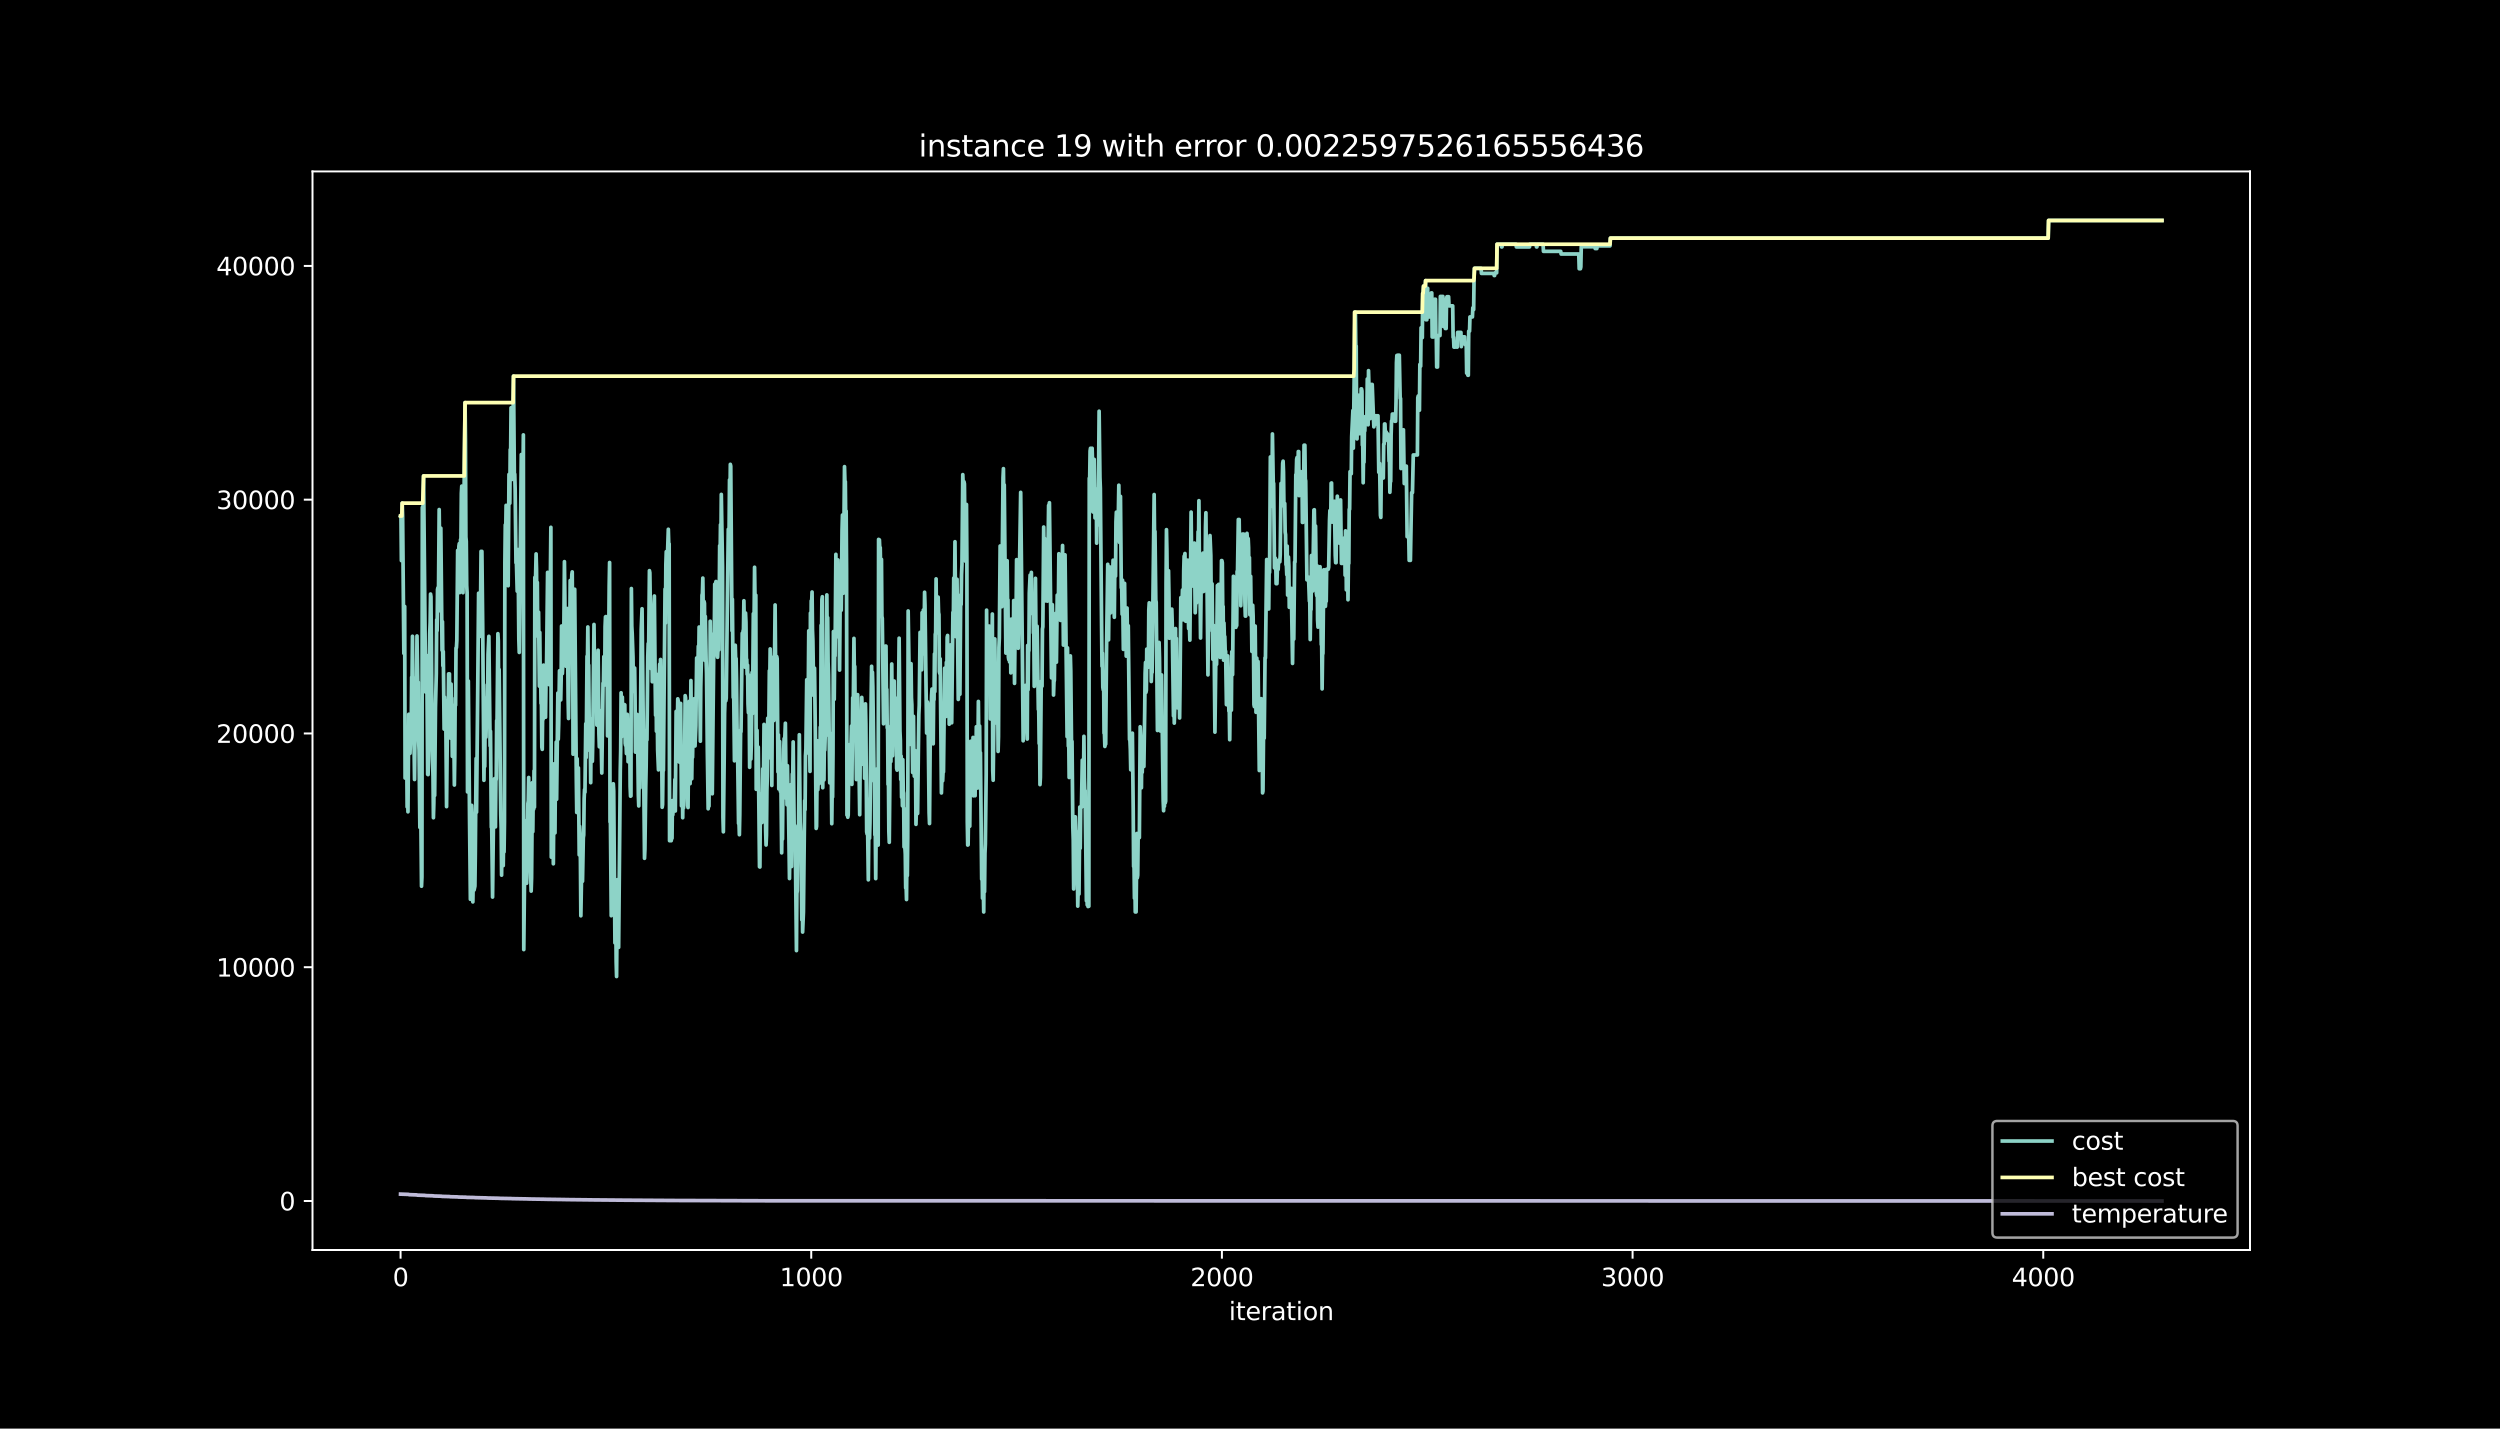 <?xml version="1.0" encoding="utf-8" standalone="no"?>
<!DOCTYPE svg PUBLIC "-//W3C//DTD SVG 1.1//EN"
  "http://www.w3.org/Graphics/SVG/1.1/DTD/svg11.dtd">
<svg height="576pt" version="1.1" viewBox="0 0 1008 576" width="1008pt" xmlns="http://www.w3.org/2000/svg" xmlns:xlink="http://www.w3.org/1999/xlink">
 <defs>
  <style type="text/css">*{stroke-linecap:butt;stroke-linejoin:round;}</style>
 </defs>
 <g id="figure_1">
  <g id="patch_1">
   <path d="M 0 576 
L 1008 576 
L 1008 0 
L 0 0 
z
"/>
  </g>
  <g id="axes_1">
   <g id="patch_2">
    <path d="M 126 504 
L 907.2 504 
L 907.2 69.12 
L 126 69.12 
z
"/>
   </g>
   <g id="matplotlib.axis_1">
    <g id="xtick_1">
     <g id="line2d_1">
      <defs>
       <path d="M 0 0 
L 0 3.5 
" id="md73489e9ad" style="stroke:#ffffff;stroke-width:0.8;"/>
      </defs>
      <g>
       <use style="fill:#ffffff;stroke:#ffffff;stroke-width:0.8;" x="161.509" xlink:href="#md73489e9ad" y="504"/>
      </g>
     </g>
     <g id="text_1">
      <!-- 0 -->
      <g style="fill:#ffffff;" transform="translate(158.328 518.598)scale(0.1 -0.1)">
       <defs>
        <path d="M 2034 4250 
Q 1547 4250 1301 3770 
Q 1056 3291 1056 2328 
Q 1056 1369 1301 889 
Q 1547 409 2034 409 
Q 2525 409 2770 889 
Q 3016 1369 3016 2328 
Q 3016 3291 2770 3770 
Q 2525 4250 2034 4250 
z
M 2034 4750 
Q 2819 4750 3233 4129 
Q 3647 3509 3647 2328 
Q 3647 1150 3233 529 
Q 2819 -91 2034 -91 
Q 1250 -91 836 529 
Q 422 1150 422 2328 
Q 422 3509 836 4129 
Q 1250 4750 2034 4750 
z
" id="DejaVuSans-30" transform="scale(0.016)"/>
       </defs>
       <use xlink:href="#DejaVuSans-30"/>
      </g>
     </g>
    </g>
    <g id="xtick_2">
     <g id="line2d_2">
      <g>
       <use style="fill:#ffffff;stroke:#ffffff;stroke-width:0.8;" x="327.091" xlink:href="#md73489e9ad" y="504"/>
      </g>
     </g>
     <g id="text_2">
      <!-- 1000 -->
      <g style="fill:#ffffff;" transform="translate(314.366 518.598)scale(0.1 -0.1)">
       <defs>
        <path d="M 794 531 
L 1825 531 
L 1825 4091 
L 703 3866 
L 703 4441 
L 1819 4666 
L 2450 4666 
L 2450 531 
L 3481 531 
L 3481 0 
L 794 0 
L 794 531 
z
" id="DejaVuSans-31" transform="scale(0.016)"/>
       </defs>
       <use xlink:href="#DejaVuSans-31"/>
       <use x="63.623" xlink:href="#DejaVuSans-30"/>
       <use x="127.246" xlink:href="#DejaVuSans-30"/>
       <use x="190.869" xlink:href="#DejaVuSans-30"/>
      </g>
     </g>
    </g>
    <g id="xtick_3">
     <g id="line2d_3">
      <g>
       <use style="fill:#ffffff;stroke:#ffffff;stroke-width:0.8;" x="492.673" xlink:href="#md73489e9ad" y="504"/>
      </g>
     </g>
     <g id="text_3">
      <!-- 2000 -->
      <g style="fill:#ffffff;" transform="translate(479.948 518.598)scale(0.1 -0.1)">
       <defs>
        <path d="M 1228 531 
L 3431 531 
L 3431 0 
L 469 0 
L 469 531 
Q 828 903 1448 1529 
Q 2069 2156 2228 2338 
Q 2531 2678 2651 2914 
Q 2772 3150 2772 3378 
Q 2772 3750 2511 3984 
Q 2250 4219 1831 4219 
Q 1534 4219 1204 4116 
Q 875 4013 500 3803 
L 500 4441 
Q 881 4594 1212 4672 
Q 1544 4750 1819 4750 
Q 2544 4750 2975 4387 
Q 3406 4025 3406 3419 
Q 3406 3131 3298 2873 
Q 3191 2616 2906 2266 
Q 2828 2175 2409 1742 
Q 1991 1309 1228 531 
z
" id="DejaVuSans-32" transform="scale(0.016)"/>
       </defs>
       <use xlink:href="#DejaVuSans-32"/>
       <use x="63.623" xlink:href="#DejaVuSans-30"/>
       <use x="127.246" xlink:href="#DejaVuSans-30"/>
       <use x="190.869" xlink:href="#DejaVuSans-30"/>
      </g>
     </g>
    </g>
    <g id="xtick_4">
     <g id="line2d_4">
      <g>
       <use style="fill:#ffffff;stroke:#ffffff;stroke-width:0.8;" x="658.256" xlink:href="#md73489e9ad" y="504"/>
      </g>
     </g>
     <g id="text_4">
      <!-- 3000 -->
      <g style="fill:#ffffff;" transform="translate(645.531 518.598)scale(0.1 -0.1)">
       <defs>
        <path d="M 2597 2516 
Q 3050 2419 3304 2112 
Q 3559 1806 3559 1356 
Q 3559 666 3084 287 
Q 2609 -91 1734 -91 
Q 1441 -91 1130 -33 
Q 819 25 488 141 
L 488 750 
Q 750 597 1062 519 
Q 1375 441 1716 441 
Q 2309 441 2620 675 
Q 2931 909 2931 1356 
Q 2931 1769 2642 2001 
Q 2353 2234 1838 2234 
L 1294 2234 
L 1294 2753 
L 1863 2753 
Q 2328 2753 2575 2939 
Q 2822 3125 2822 3475 
Q 2822 3834 2567 4026 
Q 2313 4219 1838 4219 
Q 1578 4219 1281 4162 
Q 984 4106 628 3988 
L 628 4550 
Q 988 4650 1302 4700 
Q 1616 4750 1894 4750 
Q 2613 4750 3031 4423 
Q 3450 4097 3450 3541 
Q 3450 3153 3228 2886 
Q 3006 2619 2597 2516 
z
" id="DejaVuSans-33" transform="scale(0.016)"/>
       </defs>
       <use xlink:href="#DejaVuSans-33"/>
       <use x="63.623" xlink:href="#DejaVuSans-30"/>
       <use x="127.246" xlink:href="#DejaVuSans-30"/>
       <use x="190.869" xlink:href="#DejaVuSans-30"/>
      </g>
     </g>
    </g>
    <g id="xtick_5">
     <g id="line2d_5">
      <g>
       <use style="fill:#ffffff;stroke:#ffffff;stroke-width:0.8;" x="823.838" xlink:href="#md73489e9ad" y="504"/>
      </g>
     </g>
     <g id="text_5">
      <!-- 4000 -->
      <g style="fill:#ffffff;" transform="translate(811.113 518.598)scale(0.1 -0.1)">
       <defs>
        <path d="M 2419 4116 
L 825 1625 
L 2419 1625 
L 2419 4116 
z
M 2253 4666 
L 3047 4666 
L 3047 1625 
L 3713 1625 
L 3713 1100 
L 3047 1100 
L 3047 0 
L 2419 0 
L 2419 1100 
L 313 1100 
L 313 1709 
L 2253 4666 
z
" id="DejaVuSans-34" transform="scale(0.016)"/>
       </defs>
       <use xlink:href="#DejaVuSans-34"/>
       <use x="63.623" xlink:href="#DejaVuSans-30"/>
       <use x="127.246" xlink:href="#DejaVuSans-30"/>
       <use x="190.869" xlink:href="#DejaVuSans-30"/>
      </g>
     </g>
    </g>
    <g id="text_6">
     <!-- iteration -->
     <g style="fill:#ffffff;" transform="translate(495.477 532.277)scale(0.1 -0.1)">
      <defs>
       <path d="M 603 3500 
L 1178 3500 
L 1178 0 
L 603 0 
L 603 3500 
z
M 603 4863 
L 1178 4863 
L 1178 4134 
L 603 4134 
L 603 4863 
z
" id="DejaVuSans-69" transform="scale(0.016)"/>
       <path d="M 1172 4494 
L 1172 3500 
L 2356 3500 
L 2356 3053 
L 1172 3053 
L 1172 1153 
Q 1172 725 1289 603 
Q 1406 481 1766 481 
L 2356 481 
L 2356 0 
L 1766 0 
Q 1100 0 847 248 
Q 594 497 594 1153 
L 594 3053 
L 172 3053 
L 172 3500 
L 594 3500 
L 594 4494 
L 1172 4494 
z
" id="DejaVuSans-74" transform="scale(0.016)"/>
       <path d="M 3597 1894 
L 3597 1613 
L 953 1613 
Q 991 1019 1311 708 
Q 1631 397 2203 397 
Q 2534 397 2845 478 
Q 3156 559 3463 722 
L 3463 178 
Q 3153 47 2828 -22 
Q 2503 -91 2169 -91 
Q 1331 -91 842 396 
Q 353 884 353 1716 
Q 353 2575 817 3079 
Q 1281 3584 2069 3584 
Q 2775 3584 3186 3129 
Q 3597 2675 3597 1894 
z
M 3022 2063 
Q 3016 2534 2758 2815 
Q 2500 3097 2075 3097 
Q 1594 3097 1305 2825 
Q 1016 2553 972 2059 
L 3022 2063 
z
" id="DejaVuSans-65" transform="scale(0.016)"/>
       <path d="M 2631 2963 
Q 2534 3019 2420 3045 
Q 2306 3072 2169 3072 
Q 1681 3072 1420 2755 
Q 1159 2438 1159 1844 
L 1159 0 
L 581 0 
L 581 3500 
L 1159 3500 
L 1159 2956 
Q 1341 3275 1631 3429 
Q 1922 3584 2338 3584 
Q 2397 3584 2469 3576 
Q 2541 3569 2628 3553 
L 2631 2963 
z
" id="DejaVuSans-72" transform="scale(0.016)"/>
       <path d="M 2194 1759 
Q 1497 1759 1228 1600 
Q 959 1441 959 1056 
Q 959 750 1161 570 
Q 1363 391 1709 391 
Q 2188 391 2477 730 
Q 2766 1069 2766 1631 
L 2766 1759 
L 2194 1759 
z
M 3341 1997 
L 3341 0 
L 2766 0 
L 2766 531 
Q 2569 213 2275 61 
Q 1981 -91 1556 -91 
Q 1019 -91 701 211 
Q 384 513 384 1019 
Q 384 1609 779 1909 
Q 1175 2209 1959 2209 
L 2766 2209 
L 2766 2266 
Q 2766 2663 2505 2880 
Q 2244 3097 1772 3097 
Q 1472 3097 1187 3025 
Q 903 2953 641 2809 
L 641 3341 
Q 956 3463 1253 3523 
Q 1550 3584 1831 3584 
Q 2591 3584 2966 3190 
Q 3341 2797 3341 1997 
z
" id="DejaVuSans-61" transform="scale(0.016)"/>
       <path d="M 1959 3097 
Q 1497 3097 1228 2736 
Q 959 2375 959 1747 
Q 959 1119 1226 758 
Q 1494 397 1959 397 
Q 2419 397 2687 759 
Q 2956 1122 2956 1747 
Q 2956 2369 2687 2733 
Q 2419 3097 1959 3097 
z
M 1959 3584 
Q 2709 3584 3137 3096 
Q 3566 2609 3566 1747 
Q 3566 888 3137 398 
Q 2709 -91 1959 -91 
Q 1206 -91 779 398 
Q 353 888 353 1747 
Q 353 2609 779 3096 
Q 1206 3584 1959 3584 
z
" id="DejaVuSans-6f" transform="scale(0.016)"/>
       <path d="M 3513 2113 
L 3513 0 
L 2938 0 
L 2938 2094 
Q 2938 2591 2744 2837 
Q 2550 3084 2163 3084 
Q 1697 3084 1428 2787 
Q 1159 2491 1159 1978 
L 1159 0 
L 581 0 
L 581 3500 
L 1159 3500 
L 1159 2956 
Q 1366 3272 1645 3428 
Q 1925 3584 2291 3584 
Q 2894 3584 3203 3211 
Q 3513 2838 3513 2113 
z
" id="DejaVuSans-6e" transform="scale(0.016)"/>
      </defs>
      <use xlink:href="#DejaVuSans-69"/>
      <use x="27.783" xlink:href="#DejaVuSans-74"/>
      <use x="66.992" xlink:href="#DejaVuSans-65"/>
      <use x="128.516" xlink:href="#DejaVuSans-72"/>
      <use x="169.629" xlink:href="#DejaVuSans-61"/>
      <use x="230.908" xlink:href="#DejaVuSans-74"/>
      <use x="270.117" xlink:href="#DejaVuSans-69"/>
      <use x="297.9" xlink:href="#DejaVuSans-6f"/>
      <use x="359.082" xlink:href="#DejaVuSans-6e"/>
     </g>
    </g>
   </g>
   <g id="matplotlib.axis_2">
    <g id="ytick_1">
     <g id="line2d_6">
      <defs>
       <path d="M 0 0 
L -3.5 0 
" id="m4dcc420284" style="stroke:#ffffff;stroke-width:0.8;"/>
      </defs>
      <g>
       <use style="fill:#ffffff;stroke:#ffffff;stroke-width:0.8;" x="126" xlink:href="#m4dcc420284" y="484.233"/>
      </g>
     </g>
     <g id="text_7">
      <!-- 0 -->
      <g style="fill:#ffffff;" transform="translate(112.638 488.032)scale(0.1 -0.1)">
       <use xlink:href="#DejaVuSans-30"/>
      </g>
     </g>
    </g>
    <g id="ytick_2">
     <g id="line2d_7">
      <g>
       <use style="fill:#ffffff;stroke:#ffffff;stroke-width:0.8;" x="126" xlink:href="#m4dcc420284" y="389.979"/>
      </g>
     </g>
     <g id="text_8">
      <!-- 10000 -->
      <g style="fill:#ffffff;" transform="translate(87.188 393.779)scale(0.1 -0.1)">
       <use xlink:href="#DejaVuSans-31"/>
       <use x="63.623" xlink:href="#DejaVuSans-30"/>
       <use x="127.246" xlink:href="#DejaVuSans-30"/>
       <use x="190.869" xlink:href="#DejaVuSans-30"/>
       <use x="254.492" xlink:href="#DejaVuSans-30"/>
      </g>
     </g>
    </g>
    <g id="ytick_3">
     <g id="line2d_8">
      <g>
       <use style="fill:#ffffff;stroke:#ffffff;stroke-width:0.8;" x="126" xlink:href="#m4dcc420284" y="295.726"/>
      </g>
     </g>
     <g id="text_9">
      <!-- 20000 -->
      <g style="fill:#ffffff;" transform="translate(87.188 299.525)scale(0.1 -0.1)">
       <use xlink:href="#DejaVuSans-32"/>
       <use x="63.623" xlink:href="#DejaVuSans-30"/>
       <use x="127.246" xlink:href="#DejaVuSans-30"/>
       <use x="190.869" xlink:href="#DejaVuSans-30"/>
       <use x="254.492" xlink:href="#DejaVuSans-30"/>
      </g>
     </g>
    </g>
    <g id="ytick_4">
     <g id="line2d_9">
      <g>
       <use style="fill:#ffffff;stroke:#ffffff;stroke-width:0.8;" x="126" xlink:href="#m4dcc420284" y="201.473"/>
      </g>
     </g>
     <g id="text_10">
      <!-- 30000 -->
      <g style="fill:#ffffff;" transform="translate(87.188 205.272)scale(0.1 -0.1)">
       <use xlink:href="#DejaVuSans-33"/>
       <use x="63.623" xlink:href="#DejaVuSans-30"/>
       <use x="127.246" xlink:href="#DejaVuSans-30"/>
       <use x="190.869" xlink:href="#DejaVuSans-30"/>
       <use x="254.492" xlink:href="#DejaVuSans-30"/>
      </g>
     </g>
    </g>
    <g id="ytick_5">
     <g id="line2d_10">
      <g>
       <use style="fill:#ffffff;stroke:#ffffff;stroke-width:0.8;" x="126" xlink:href="#m4dcc420284" y="107.22"/>
      </g>
     </g>
     <g id="text_11">
      <!-- 40000 -->
      <g style="fill:#ffffff;" transform="translate(87.188 111.019)scale(0.1 -0.1)">
       <use xlink:href="#DejaVuSans-34"/>
       <use x="63.623" xlink:href="#DejaVuSans-30"/>
       <use x="127.246" xlink:href="#DejaVuSans-30"/>
       <use x="190.869" xlink:href="#DejaVuSans-30"/>
       <use x="254.492" xlink:href="#DejaVuSans-30"/>
      </g>
     </g>
    </g>
   </g>
   <g id="line2d_11">
    <path clip-path="url(#p9ad953de74)" d="M 161.509 208.042 
L 161.675 208.146 
L 161.84 226.035 
L 162.171 202.858 
L 162.337 208.127 
L 162.834 263.444 
L 162.999 258.176 
L 163.165 244.518 
L 163.33 313.7 
L 163.496 308.431 
L 163.662 311.325 
L 163.993 303.691 
L 164.158 325.35 
L 164.324 307.574 
L 164.49 327.32 
L 164.821 287.997 
L 164.986 300.91 
L 165.152 300.062 
L 165.317 303.747 
L 165.649 293.879 
L 165.814 292.795 
L 165.98 273.049 
L 166.145 273.152 
L 166.311 256.545 
L 166.477 280.09 
L 166.642 278.129 
L 167.139 314.294 
L 167.47 282.474 
L 167.636 282.578 
L 167.801 273.134 
L 167.967 273.03 
L 168.132 256.423 
L 168.464 278.958 
L 168.629 275.009 
L 168.795 298.554 
L 168.96 302.503 
L 169.291 333.607 
L 169.623 322.598 
L 169.954 357.321 
L 170.119 353.635 
L 170.285 204.583 
L 170.451 210.766 
L 170.782 191.906 
L 171.444 261.135 
L 171.61 279.024 
L 171.775 278.921 
L 171.941 264.274 
L 172.106 270.202 
L 172.438 312.22 
L 172.603 312.324 
L 172.769 306.396 
L 173.1 269.118 
L 173.265 255.461 
L 173.431 251.059 
L 173.597 239.523 
L 173.762 240.607 
L 174.259 300.995 
L 174.59 313.106 
L 174.756 329.714 
L 174.921 323.785 
L 175.087 302.126 
L 175.252 320.732 
L 175.584 285.113 
L 175.915 271.71 
L 176.08 249.881 
L 176.246 254.283 
L 176.411 237.676 
L 176.577 236.95 
L 176.743 246.394 
L 177.074 205.45 
L 177.405 233.623 
L 177.571 230.729 
L 177.736 212.953 
L 178.233 262.191 
L 178.398 250.654 
L 178.564 268.43 
L 178.73 262.69 
L 179.061 293.973 
L 179.226 281.06 
L 179.392 286.8 
L 179.558 282.399 
L 179.723 286.8 
L 180.054 325.237 
L 180.385 292.484 
L 180.551 297.753 
L 180.717 288.308 
L 180.882 271.701 
L 181.048 274.595 
L 181.213 271.701 
L 181.379 295.245 
L 181.545 279.75 
L 181.71 297.639 
L 181.876 275.81 
L 182.041 291.588 
L 182.207 287.187 
L 182.372 304.963 
L 182.538 285.217 
L 182.704 300.194 
L 182.869 284.416 
L 183.2 316.518 
L 183.366 304.982 
L 183.532 281.437 
L 183.697 284.331 
L 183.863 261.277 
L 184.028 261.173 
L 184.194 258.279 
L 184.525 221.916 
L 184.691 224.81 
L 184.856 232.944 
L 185.022 220.267 
L 185.187 219.183 
L 185.353 238.929 
L 185.519 232.746 
L 185.684 217.562 
L 185.85 218.646 
L 186.015 198.9 
L 186.181 196.006 
L 186.678 238.976 
L 187.505 162.339 
L 187.671 177.316 
L 187.837 216.535 
L 188.002 218.25 
L 188.168 236.026 
L 188.333 238.92 
L 188.499 319.299 
L 188.83 274.585 
L 189.327 331.09 
L 189.658 362.599 
L 190.155 324.718 
L 190.32 328.404 
L 190.652 363.645 
L 190.817 354.201 
L 190.983 353.117 
L 191.148 358.857 
L 191.479 357.283 
L 191.645 344.37 
L 191.976 305.821 
L 192.142 327.48 
L 192.639 275.989 
L 192.97 239.184 
L 193.135 240.032 
L 193.301 242.925 
L 193.466 243.651 
L 193.632 256.564 
L 193.963 222.312 
L 194.129 230.446 
L 194.294 222.312 
L 194.626 252.652 
L 195.122 314.614 
L 195.288 300.882 
L 195.453 309.016 
L 195.619 287.187 
L 195.785 281.447 
L 195.95 297.225 
L 196.116 289.091 
L 196.281 288.987 
L 196.447 276.074 
L 196.613 280.476 
L 196.778 263.869 
L 197.109 256.573 
L 197.606 300.74 
L 197.772 294.812 
L 198.103 333.541 
L 198.268 333.644 
L 198.599 361.694 
L 199.096 319.497 
L 199.262 332.41 
L 199.427 313.936 
L 199.759 333.409 
L 199.924 314.803 
L 200.09 314.077 
L 200.255 290.533 
L 200.421 290.429 
L 200.752 255.499 
L 200.918 258.392 
L 201.083 281.447 
L 201.249 269.91 
L 201.911 328.328 
L 202.077 334.257 
L 202.242 352.862 
L 202.408 337.084 
L 202.573 333.135 
L 202.739 348.913 
L 202.905 349.017 
L 203.07 335.36 
L 203.236 343.494 
L 203.401 331.42 
L 203.567 226.799 
L 203.733 211.614 
L 203.898 215.3 
L 204.064 203.763 
L 204.229 209.692 
L 204.395 232.746 
L 204.56 220.069 
L 204.726 223.255 
L 204.892 236.167 
L 205.223 191.284 
L 205.388 191.388 
L 205.554 202.924 
L 205.72 181.265 
L 205.885 184.159 
L 206.051 164.412 
L 206.382 193.329 
L 206.547 187.401 
L 206.713 170.793 
L 206.879 166.844 
L 207.044 151.66 
L 207.375 191.265 
L 207.541 191.162 
L 207.707 197.09 
L 208.038 226.921 
L 208.203 225.837 
L 208.534 238.373 
L 208.866 221.568 
L 209.197 257.789 
L 209.362 263.058 
L 210.19 183.273 
L 210.356 184.356 
L 210.521 200.134 
L 210.687 194.206 
L 210.853 193.122 
L 211.018 175.346 
L 211.184 382.873 
L 211.515 351.59 
L 211.68 351.486 
L 211.846 334.879 
L 212.012 330.93 
L 212.343 356.124 
L 212.508 350.195 
L 212.84 324.012 
L 213.005 322.928 
L 213.171 313.483 
L 213.336 335.313 
L 213.502 338.998 
L 213.667 325.341 
L 213.999 354.022 
L 214.164 359.291 
L 214.33 354.022 
L 214.661 315.585 
L 214.827 335.331 
L 214.992 320.355 
L 215.158 326.283 
L 215.323 310.788 
L 215.489 325.435 
L 215.654 232.784 
L 215.82 238.524 
L 216.151 223.34 
L 216.317 229.268 
L 216.482 247.742 
L 216.648 234.829 
L 216.814 256.488 
L 217.145 246.818 
L 217.476 276.649 
L 217.641 254.99 
L 217.807 273.595 
L 217.973 270.702 
L 218.138 283.615 
L 218.304 283.511 
L 218.469 301.287 
L 218.635 302.135 
L 218.801 286.357 
L 218.966 290.043 
L 219.132 268.176 
L 219.297 268.902 
L 219.463 272.587 
L 219.628 289.194 
L 219.794 279.75 
L 219.96 289.194 
L 220.125 276.517 
L 220.291 275.792 
L 220.787 230.776 
L 220.953 236.959 
L 221.45 276.055 
L 221.781 246.092 
L 222.112 212.614 
L 222.278 345.605 
L 222.443 330.421 
L 222.609 329.695 
L 222.774 341.232 
L 222.94 333.098 
L 223.106 348.282 
L 223.437 307.979 
L 223.602 314.162 
L 223.768 335.821 
L 223.934 312.767 
L 224.099 312.871 
L 224.265 299.214 
L 224.43 322.268 
L 224.927 279.449 
L 225.093 298.054 
L 225.258 292.126 
L 225.589 270.447 
L 225.755 271.173 
L 226.086 282.201 
L 226.252 274.067 
L 226.417 252.407 
L 226.583 256.093 
L 226.748 271.588 
L 226.914 267.639 
L 227.08 255.565 
L 227.245 265.009 
L 227.576 226.459 
L 227.742 240.117 
L 227.908 263.171 
L 228.073 262.445 
L 228.239 268.628 
L 228.404 259.184 
L 228.57 259.08 
L 228.735 245.348 
L 229.067 281.569 
L 229.232 289.703 
L 229.563 253.208 
L 229.729 257.61 
L 229.895 234.066 
L 230.226 245.074 
L 230.557 231.672 
L 230.722 230.588 
L 230.888 254.132 
L 231.054 304.086 
L 231.716 237.581 
L 232.378 314.907 
L 232.544 327.584 
L 232.709 305.924 
L 232.875 317.461 
L 233.041 321.146 
L 233.206 309.61 
L 233.537 344.691 
L 233.703 333.154 
L 233.868 336.048 
L 234.034 347.584 
L 234.2 369.244 
L 234.696 340.364 
L 234.862 355.341 
L 235.193 337.763 
L 235.359 336.679 
L 235.524 322.032 
L 235.69 318.347 
L 235.855 319.431 
L 236.187 291.777 
L 236.352 305.434 
L 236.683 264.604 
L 236.849 268.289 
L 237.015 252.794 
L 237.18 268.289 
L 237.346 268.185 
L 237.677 302.578 
L 237.842 289.666 
L 238.008 297.8 
L 238.174 315.576 
L 238.339 293.916 
L 238.505 305.453 
L 238.67 302.559 
L 238.836 306.961 
L 239.002 298.827 
L 239.498 251.785 
L 239.829 282.747 
L 239.995 282.851 
L 240.161 281.767 
L 240.326 266.583 
L 240.492 265.857 
L 240.657 292.361 
L 240.823 291.636 
L 240.989 266.583 
L 241.154 262.181 
L 241.485 295.839 
L 241.651 301.108 
L 241.816 286.461 
L 241.982 287.545 
L 242.148 295.679 
L 242.313 294.595 
L 242.644 311.674 
L 243.141 275.443 
L 243.307 276.291 
L 243.472 264.755 
L 243.803 276.206 
L 243.969 252.662 
L 244.135 248.713 
L 244.3 248.609 
L 244.466 264.104 
L 244.631 260.419 
L 244.797 261.503 
L 244.962 296.716 
L 245.128 278.827 
L 245.294 273.086 
L 245.625 236.243 
L 245.79 226.799 
L 245.956 331.42 
L 246.122 330.694 
L 246.453 369.215 
L 246.618 359.771 
L 246.784 340.025 
L 246.949 343.974 
L 247.115 320.43 
L 247.281 316.028 
L 247.446 318.922 
L 247.943 380.168 
L 248.274 368.056 
L 248.44 387.802 
L 248.605 393.731 
L 248.936 354.691 
L 249.433 381.987 
L 250.096 310.524 
L 250.261 302.39 
L 250.427 279.335 
L 250.592 297.112 
L 250.758 285.038 
L 250.923 281.089 
L 251.089 293.162 
L 251.255 289.477 
L 251.42 290.203 
L 251.586 289.355 
L 251.751 284.086 
L 251.917 284.19 
L 252.083 299.685 
L 252.248 300.533 
L 252.414 299.449 
L 252.579 303.851 
L 252.745 303.002 
L 252.91 288.026 
L 253.076 294.209 
L 253.242 307.121 
L 253.407 292.474 
L 253.573 306.132 
L 253.904 294.02 
L 254.07 317.075 
L 254.235 321.024 
L 254.401 320.92 
L 254.566 237.299 
L 254.732 252.483 
L 254.897 255.376 
L 255.229 265.066 
L 255.394 278.798 
L 255.56 275.113 
L 255.725 278.798 
L 255.891 269.354 
L 256.056 281.428 
L 256.222 303.257 
L 256.388 300.363 
L 256.553 294.18 
L 256.719 293.332 
L 256.884 288.063 
L 257.05 293.332 
L 257.381 320.552 
L 257.547 324.954 
L 257.878 297.903 
L 258.043 317.649 
L 258.54 253.802 
L 258.871 245.451 
L 259.368 292.559 
L 259.865 346.067 
L 260.03 342.382 
L 260.362 317.159 
L 260.527 309.025 
L 260.693 294.378 
L 260.858 298.328 
L 261.19 264.745 
L 261.355 259.476 
L 261.521 263.162 
L 261.852 230.088 
L 262.017 230.936 
L 262.183 242.473 
L 262.349 264.302 
L 262.514 269.571 
L 262.845 259.693 
L 263.011 274.877 
L 263.177 253.048 
L 263.342 253.774 
L 263.508 257.723 
L 263.673 243.99 
L 263.839 240.305 
L 264.17 275.697 
L 264.336 288.374 
L 264.501 271.767 
L 264.667 294.821 
L 264.832 281.164 
L 264.998 287.347 
L 265.164 302.324 
L 265.495 310.411 
L 265.826 272.172 
L 265.991 267.771 
L 266.157 284.378 
L 266.323 265.904 
L 266.488 279.562 
L 266.654 283.963 
L 266.985 325.491 
L 267.15 324.407 
L 267.316 310.75 
L 267.482 310.646 
L 268.144 237.506 
L 268.31 251.239 
L 268.475 227.694 
L 268.641 222.425 
L 268.806 244.254 
L 268.972 238.514 
L 269.137 223.538 
L 269.469 213.405 
L 269.634 219.145 
L 269.8 219.249 
L 269.965 338.97 
L 270.131 326.057 
L 270.297 338.97 
L 270.462 324.323 
L 270.628 338.97 
L 270.793 337.886 
L 270.959 337.989 
L 271.124 322.805 
L 271.29 328.545 
L 271.456 324.596 
L 271.621 325.444 
L 271.787 325.341 
L 271.952 322.447 
L 272.118 314.313 
L 272.284 326.99 
L 272.615 286.838 
L 272.78 298.912 
L 272.946 302.597 
L 273.277 281.767 
L 273.443 282.493 
L 273.608 288.676 
L 273.774 307.15 
L 273.939 306.301 
L 274.105 307.385 
L 274.271 306.66 
L 274.436 283.605 
L 274.767 324.926 
L 274.933 309.148 
L 275.098 313.097 
L 275.264 329.704 
L 275.43 317.631 
L 275.595 325.765 
L 275.926 316.151 
L 276.258 280.485 
L 276.423 281.334 
L 276.589 287.262 
L 276.92 320.929 
L 277.085 303.04 
L 277.251 324.869 
L 277.417 325.595 
L 277.748 288.516 
L 277.913 282.776 
L 278.079 294.312 
L 278.245 315.972 
L 278.576 274.397 
L 278.907 314.002 
L 279.072 302.465 
L 279.238 305.359 
L 279.569 287.781 
L 279.735 297.225 
L 279.9 281.73 
L 280.066 286.131 
L 280.231 300.778 
L 280.563 292.616 
L 280.894 265.292 
L 281.059 280.476 
L 281.225 279.392 
L 281.556 260.551 
L 281.722 266.479 
L 281.887 252.822 
L 282.384 298.855 
L 282.55 277.026 
L 282.881 261.654 
L 283.046 239.994 
L 283.212 239.268 
L 283.378 233.085 
L 283.709 259.109 
L 283.874 242.501 
L 284.04 243.227 
L 284.205 266.281 
L 284.371 248.505 
L 284.702 266.225 
L 284.868 271.494 
L 285.199 302.927 
L 285.53 326.104 
L 285.696 322.155 
L 285.861 325.048 
L 286.027 301.994 
L 286.192 307.734 
L 286.358 250.485 
L 287.186 320.053 
L 287.848 255.405 
L 288.014 255.301 
L 288.179 235.555 
L 288.345 253.444 
L 288.511 235.555 
L 288.676 234.471 
L 288.842 258.015 
L 289.007 245.338 
L 289.173 263.944 
L 289.339 265.028 
L 289.504 261.343 
L 289.67 243.566 
L 289.835 262.04 
L 290.166 220.022 
L 290.332 226.205 
L 290.498 211.558 
L 290.663 221.002 
L 290.829 199.343 
L 291.325 228.759 
L 291.491 329.459 
L 291.657 335.388 
L 291.988 305.962 
L 292.153 287.488 
L 292.319 282.22 
L 292.485 281.494 
L 292.65 282.578 
L 292.816 281.494 
L 293.644 213.396 
L 293.809 219.136 
L 293.975 213.207 
L 294.14 193.461 
L 294.306 204.998 
L 294.472 187.222 
L 294.637 187.947 
L 295.134 254.292 
L 295.299 241.615 
L 295.631 281.221 
L 295.796 275.481 
L 296.127 306.763 
L 296.459 260.164 
L 296.624 266.347 
L 296.79 265.499 
L 296.955 273.633 
L 297.286 304.181 
L 297.452 307.074 
L 297.783 332.014 
L 297.949 331.288 
L 298.114 336.557 
L 298.28 328.423 
L 298.611 294.322 
L 298.777 295.048 
L 299.273 255.32 
L 299.439 267.394 
L 299.605 254.481 
L 299.77 253.755 
L 299.936 242.219 
L 300.267 263.265 
L 300.433 269.005 
L 300.598 247.176 
L 300.764 250.862 
L 300.929 266.046 
L 301.095 265.942 
L 301.26 271.871 
L 301.426 268.185 
L 301.592 283.681 
L 301.757 287.366 
L 301.923 272.182 
L 302.088 285.839 
L 302.254 309.383 
L 302.419 301.249 
L 302.585 305.199 
L 302.751 306.047 
L 302.916 300.307 
L 303.247 271.117 
L 303.413 287.724 
L 303.744 247.44 
L 303.91 265.216 
L 304.241 228.721 
L 304.406 240.795 
L 304.572 240.07 
L 304.738 239.966 
L 304.903 318.253 
L 305.069 317.527 
L 305.234 294.473 
L 305.4 314.219 
L 305.566 301.306 
L 305.731 301.202 
L 306.062 333.701 
L 306.228 349.479 
L 306.393 349.582 
L 306.559 326.038 
L 306.725 320.109 
L 306.89 325.849 
L 307.056 320.109 
L 307.221 331.646 
L 307.387 325.463 
L 307.553 309.968 
L 307.718 311.052 
L 307.884 309.968 
L 308.049 292.079 
L 308.215 309.968 
L 308.38 296.235 
L 308.712 334.964 
L 308.877 340.704 
L 309.043 336.755 
L 309.208 318.865 
L 309.374 313.125 
L 309.54 289.581 
L 309.705 290.665 
L 309.871 305.642 
L 310.202 270.429 
L 310.367 276.612 
L 310.533 261.635 
L 310.864 271.324 
L 311.195 316.697 
L 311.527 265.066 
L 311.692 280.844 
L 312.023 290.514 
L 312.52 243.915 
L 312.851 285.49 
L 313.182 264.726 
L 313.348 265.575 
L 313.679 311.25 
L 313.845 296.273 
L 314.01 318.102 
L 314.176 302.918 
L 314.341 298.968 
L 314.507 314.746 
L 314.673 319.148 
L 314.838 313.408 
L 315.169 343.861 
L 315.335 330.204 
L 315.5 338.338 
L 315.666 319.732 
L 315.832 316.839 
L 315.997 302.192 
L 316.163 297.79 
L 316.328 300.684 
L 316.66 291.607 
L 316.991 321.872 
L 317.156 312.428 
L 317.322 324.502 
L 317.487 308.724 
L 317.653 318.168 
L 317.819 318.064 
L 318.315 354.229 
L 318.647 331.052 
L 318.812 316.405 
L 318.978 325.849 
L 319.143 349.394 
L 319.474 312.07 
L 319.64 312.795 
L 319.806 299.138 
L 320.302 342.334 
L 320.468 332.89 
L 320.634 337.292 
L 321.13 383.287 
L 321.296 360.233 
L 321.461 359.149 
L 321.627 335.605 
L 321.793 336.689 
L 321.958 335.963 
L 322.289 296.245 
L 322.621 331.486 
L 322.952 338.329 
L 323.283 370.865 
L 323.448 352.259 
L 323.614 375.804 
L 323.945 367.717 
L 324.442 322.805 
L 324.608 326.49 
L 324.773 304.831 
L 324.939 301.937 
L 325.27 274.076 
L 325.435 292.682 
L 325.601 293.53 
L 325.767 292.682 
L 326.098 254.33 
L 326.263 303.888 
L 326.429 299.487 
L 326.594 311.023 
L 326.76 247.195 
L 326.926 265.801 
L 327.091 242.256 
L 327.257 243.105 
L 327.422 238.703 
L 327.588 253.887 
L 327.754 258.289 
L 328.085 280.41 
L 328.416 269.401 
L 328.747 295.585 
L 329.078 334.021 
L 329.244 333.173 
L 329.575 298.676 
L 329.741 318.422 
L 330.072 310.071 
L 330.237 316 
L 330.403 314.916 
L 330.568 315.02 
L 330.734 293.191 
L 330.9 306.103 
L 331.065 252.115 
L 331.231 258.298 
L 331.396 241.691 
L 331.562 240.607 
L 331.728 317.612 
L 332.059 291.428 
L 332.224 314.483 
L 332.39 296.706 
L 332.555 302.446 
L 332.721 296.706 
L 332.887 296.706 
L 333.383 239.862 
L 333.549 261.691 
L 333.715 249.014 
L 333.88 266.903 
L 334.046 272.172 
L 334.542 315.661 
L 334.874 295.745 
L 335.039 310.392 
L 335.205 314.341 
L 335.37 332.117 
L 335.536 318.46 
L 335.702 321.354 
L 335.867 303.577 
L 336.033 254.641 
L 336.198 264.085 
L 336.364 281.975 
L 336.529 263.369 
L 336.695 264.453 
L 337.026 223.509 
L 337.357 256.762 
L 337.854 225.771 
L 338.185 256.111 
L 338.351 251.71 
L 338.516 270.183 
L 338.848 230.032 
L 339.013 233.981 
L 339.179 246.055 
L 339.51 213.848 
L 339.675 207.665 
L 340.007 239.184 
L 340.503 188.155 
L 340.669 194.083 
L 340.835 194.187 
L 341 211.963 
L 341.166 206.035 
L 341.331 229.579 
L 341.497 328.639 
L 341.662 324.238 
L 341.828 329.507 
L 341.994 328.658 
L 342.325 300.279 
L 342.49 301.127 
L 342.656 301.231 
L 342.822 306.971 
L 342.987 306.122 
L 343.318 292.719 
L 343.484 316.264 
L 343.815 281.334 
L 343.981 290.778 
L 344.312 257.393 
L 344.477 272.37 
L 344.643 268.685 
L 344.809 288.431 
L 344.974 282.691 
L 345.305 314.313 
L 345.471 304.869 
L 345.802 280.08 
L 346.133 301.315 
L 346.299 305.717 
L 346.63 328.498 
L 346.961 290.062 
L 347.127 296.245 
L 347.292 296.97 
L 347.458 281.192 
L 347.623 285.141 
L 347.789 302.918 
L 347.955 308.186 
L 348.12 300.052 
L 348.286 301.136 
L 348.451 295.208 
L 348.617 313.813 
L 348.948 283.803 
L 349.114 291.937 
L 349.445 335.426 
L 349.61 336.274 
L 349.776 330.534 
L 350.107 354.748 
L 350.438 322.211 
L 350.604 337.989 
L 350.769 331.806 
L 351.266 280.184 
L 351.432 268.647 
L 351.597 286.536 
L 351.763 271.041 
L 351.929 276.97 
L 352.425 315.076 
L 352.591 314.973 
L 352.756 336.632 
L 352.922 335.784 
L 353.088 354.257 
L 353.253 335.652 
L 353.419 331.703 
L 353.584 310.043 
L 353.75 313.992 
L 354.081 340.732 
L 354.247 217.486 
L 354.412 223.415 
L 354.578 217.675 
L 354.743 221.624 
L 354.909 220.776 
L 355.24 240.173 
L 355.406 225.526 
L 355.571 248.477 
L 355.737 249.325 
L 356.234 291.843 
L 356.399 285.914 
L 356.565 290.316 
L 356.73 284.576 
L 357.062 260.504 
L 357.227 260.504 
L 357.393 280.25 
L 357.558 277.969 
L 357.724 293.464 
L 357.89 292.738 
L 358.055 316.283 
L 358.221 313.389 
L 358.386 335.218 
L 358.552 339.62 
L 358.883 305.114 
L 359.214 307.046 
L 359.545 267.723 
L 359.877 304.737 
L 360.042 296.603 
L 360.208 295.519 
L 360.373 289.779 
L 360.539 274.595 
L 360.704 298.139 
L 360.87 299.223 
L 361.036 281.447 
L 361.201 290.891 
L 361.367 290.043 
L 361.532 309.789 
L 361.698 310.514 
L 361.863 290.768 
L 362.029 305.953 
L 362.526 257.318 
L 362.857 294.84 
L 363.023 298.525 
L 363.188 314.303 
L 363.354 304.859 
L 363.519 321.467 
L 363.685 309.93 
L 363.85 324.907 
L 364.016 306.301 
L 364.182 318.978 
L 364.347 319.827 
L 364.513 341.486 
L 364.678 325.991 
L 364.844 341.486 
L 365.01 344.38 
L 365.175 358.037 
L 365.341 356.953 
L 365.506 362.693 
L 365.672 344.917 
L 365.837 353.051 
L 366.003 337.556 
L 366.169 246.337 
L 366.997 300.128 
L 367.328 267.592 
L 367.493 281.249 
L 367.659 284.142 
L 367.99 311.466 
L 368.156 291.72 
L 368.321 288.827 
L 368.487 308.573 
L 368.652 312.974 
L 368.984 302.644 
L 369.149 308.827 
L 369.315 332.372 
L 369.48 326.632 
L 369.646 311.137 
L 369.811 315.086 
L 369.977 327.998 
L 370.308 300.778 
L 370.474 288.101 
L 370.639 284.416 
L 370.971 254.98 
L 371.136 268.713 
L 371.302 262.53 
L 371.633 270.061 
L 371.798 247.007 
L 371.964 247.11 
L 372.13 263.718 
L 372.295 245.942 
L 372.461 254.076 
L 372.626 253.972 
L 372.792 238.788 
L 372.957 244.056 
L 373.62 295.566 
L 373.785 291.164 
L 373.951 283.03 
L 374.117 283.878 
L 374.282 296.556 
L 374.613 327.659 
L 374.779 332.061 
L 375.11 291.928 
L 375.276 297.668 
L 375.607 280.391 
L 375.772 277.827 
L 376.104 286.178 
L 376.269 299.911 
L 376.435 282.135 
L 376.6 282.135 
L 376.766 263.661 
L 376.931 278.845 
L 377.097 255.791 
L 377.263 255.065 
L 377.428 233.406 
L 377.594 250.013 
L 377.759 249.91 
L 377.925 255.178 
L 378.091 243.642 
L 378.256 240.748 
L 378.422 246.931 
L 378.587 247.779 
L 378.753 270.834 
L 378.918 271.56 
L 379.084 265.631 
L 379.581 319.714 
L 379.746 313.974 
L 379.912 299.327 
L 380.078 314.822 
L 380.243 311.137 
L 380.409 311.24 
L 380.905 269.392 
L 381.071 275.132 
L 381.237 287.809 
L 381.402 288.893 
L 381.568 267.064 
L 381.733 278.6 
L 381.899 256.941 
L 382.065 256.215 
L 382.23 279.76 
L 382.396 278.676 
L 382.561 273.407 
L 382.727 292.013 
L 382.892 276.517 
L 383.058 281.701 
L 383.224 260.042 
L 383.389 260.146 
L 383.72 291.428 
L 384.217 246.893 
L 384.383 250.843 
L 384.548 233.067 
L 384.714 254.726 
L 385.045 218.42 
L 385.376 256.686 
L 385.542 241.191 
L 385.873 233.557 
L 386.37 282.012 
L 386.535 279.119 
L 386.701 279.015 
L 386.866 273.746 
L 387.032 279.929 
L 387.363 239.796 
L 387.529 243.745 
L 387.694 231.672 
L 387.86 227.722 
L 388.191 191.369 
L 388.357 195.318 
L 388.522 194.234 
L 388.688 194.234 
L 388.853 195.082 
L 389.185 225.225 
L 389.35 226.309 
L 389.516 204.48 
L 389.681 203.396 
L 389.847 226.94 
L 390.012 331.278 
L 390.178 340.723 
L 390.344 340.619 
L 390.509 326.962 
L 390.675 333.145 
L 390.84 328.743 
L 391.006 333.145 
L 391.337 298.893 
L 391.503 298.893 
L 391.668 314.671 
L 391.834 302.597 
L 391.999 316.33 
L 392.331 297.328 
L 392.496 320.873 
L 392.827 316.895 
L 392.993 308.761 
L 393.159 320.835 
L 393.324 299.176 
L 393.49 305.104 
L 393.655 293.03 
L 393.821 308.526 
L 394.152 317.744 
L 394.483 282.813 
L 394.649 297.79 
L 394.814 298.639 
L 394.98 292.71 
L 395.145 307.894 
L 395.311 303.493 
L 395.808 354.502 
L 395.973 349.234 
L 396.139 362.146 
L 396.305 347.499 
L 396.636 367.707 
L 396.801 345.878 
L 396.967 359.536 
L 397.132 344.04 
L 397.298 340.355 
L 397.629 312.211 
L 397.795 246.008 
L 397.96 269.062 
L 398.126 252.454 
L 398.292 258.194 
L 398.457 274.802 
L 398.623 274.076 
L 398.788 252.417 
L 398.954 274.076 
L 399.119 268.336 
L 399.285 289.882 
L 399.616 266.564 
L 399.782 266.668 
L 399.947 260.485 
L 400.113 247.572 
L 400.279 310.646 
L 400.444 314.596 
L 401.106 257.601 
L 401.272 269.675 
L 401.438 291.504 
L 401.934 278.6 
L 402.1 278.704 
L 402.266 279.43 
L 402.431 302.974 
L 402.597 297.046 
L 402.762 261.173 
L 402.928 257.224 
L 403.259 220.144 
L 403.425 238.75 
L 403.59 222.972 
L 403.756 244.631 
L 403.921 244.631 
L 404.418 192.641 
L 404.584 188.956 
L 404.749 203.603 
L 404.915 195.469 
L 405.577 263.331 
L 405.743 257.591 
L 406.074 226.082 
L 406.24 242.69 
L 406.405 241.842 
L 406.571 264.896 
L 406.736 265.98 
L 406.902 260.711 
L 407.067 266.894 
L 407.233 251.116 
L 407.399 255.518 
L 407.564 271.296 
L 407.73 249.636 
L 407.895 252.53 
L 408.061 265.207 
L 408.392 265.311 
L 408.558 265.207 
L 408.723 242.153 
L 409.054 275.537 
L 409.386 244.254 
L 409.551 248.204 
L 409.717 244.254 
L 409.882 225.649 
L 410.048 229.598 
L 410.213 242.511 
L 410.379 246.196 
L 410.545 261.38 
L 411.538 198.523 
L 412.2 261.531 
L 412.532 298.686 
L 412.697 294.736 
L 412.863 281.824 
L 413.028 293.36 
L 413.194 292.276 
L 413.36 287.875 
L 413.525 276.338 
L 413.691 282.078 
L 413.856 282.078 
L 414.022 276.15 
L 414.187 297.979 
L 414.353 260.24 
L 414.519 278.129 
L 414.684 262.945 
L 414.85 262.219 
L 415.015 239.165 
L 415.347 231.87 
L 415.512 247.365 
L 415.678 246.281 
L 415.843 230.786 
L 416.009 245.762 
L 416.174 246.488 
L 416.34 245.64 
L 416.506 239.711 
L 416.671 255.207 
L 416.837 255.103 
L 417.002 276.762 
L 417.499 233.18 
L 417.83 271.418 
L 417.996 256.441 
L 418.161 252.492 
L 418.658 286.065 
L 418.824 286.065 
L 418.989 299.798 
L 419.155 294.529 
L 419.32 316.358 
L 419.486 313.465 
L 419.817 274.736 
L 420.148 276.668 
L 420.314 253.614 
L 420.48 252.765 
L 420.811 212.5 
L 420.976 225.178 
L 421.142 217.043 
L 421.307 223.226 
L 421.473 237.873 
L 421.639 242.275 
L 421.804 229.362 
L 422.135 229.466 
L 422.301 242.379 
L 422.798 203.782 
L 422.963 203.782 
L 423.129 202.698 
L 423.957 273.313 
L 424.288 243.793 
L 424.619 257.186 
L 424.785 280.24 
L 424.95 274.972 
L 425.116 274.246 
L 425.447 247.525 
L 425.613 263.02 
L 425.778 247.242 
L 425.944 266.988 
L 426.275 239.956 
L 426.441 240.682 
L 426.606 239.956 
L 426.772 241.04 
L 426.937 223.264 
L 427.103 229.004 
L 427.268 245.612 
L 427.434 246.46 
L 427.6 250.145 
L 427.931 242.058 
L 428.096 229.381 
L 428.262 229.381 
L 428.428 219.937 
L 428.759 260.098 
L 428.924 256.149 
L 429.09 240.965 
L 429.255 245.367 
L 429.421 223.707 
L 430.249 296.999 
L 430.414 261.22 
L 430.746 300.825 
L 430.911 296.876 
L 431.077 313.483 
L 431.574 264.453 
L 431.739 270.636 
L 432.07 304.19 
L 432.236 298.921 
L 432.567 333.418 
L 432.733 338.687 
L 432.898 358.433 
L 433.064 353.164 
L 433.561 329.337 
L 433.726 334.606 
L 433.892 335.454 
L 434.057 335.35 
L 434.223 336.434 
L 434.554 365.351 
L 434.885 351.034 
L 435.051 360.478 
L 435.382 325.397 
L 435.548 342.005 
L 435.713 325.397 
L 436.044 325.501 
L 436.375 306.499 
L 436.541 325.105 
L 436.872 315.491 
L 437.038 296.885 
L 437.203 313.493 
L 437.369 318.762 
L 437.535 318.762 
L 438.031 363.202 
L 438.197 351.128 
L 438.362 364.861 
L 438.528 359.592 
L 438.694 365.521 
L 438.859 364.672 
L 439.025 365.398 
L 439.19 192.82 
L 439.356 193.904 
L 439.522 181.83 
L 439.687 180.747 
L 439.853 194.479 
L 440.018 194.479 
L 440.184 180.747 
L 440.349 180.747 
L 440.515 186.675 
L 440.681 206.421 
L 440.846 187.816 
L 441.012 188.899 
L 441.177 185.214 
L 441.508 208.843 
L 441.84 198.259 
L 442.005 197.175 
L 442.171 219.004 
L 442.336 197.175 
L 442.502 211.822 
L 442.668 198.165 
L 442.833 204.348 
L 443.164 165.798 
L 443.495 192.519 
L 443.661 196.92 
L 444.158 252.011 
L 444.323 268.619 
L 444.489 263.35 
L 444.655 277.083 
L 444.82 278.167 
L 444.986 273.765 
L 445.151 295.594 
L 445.317 295.698 
L 445.482 300.967 
L 445.648 300.118 
L 445.814 300.015 
L 446.145 262.813 
L 446.642 227.534 
L 446.973 257.987 
L 447.138 242.803 
L 447.304 246.488 
L 447.469 228.599 
L 447.635 247.205 
L 447.801 229.428 
L 448.132 246.771 
L 448.297 243.877 
L 448.463 231.804 
L 448.629 231.804 
L 448.794 225.875 
L 448.96 226.601 
L 449.125 244.49 
L 449.291 248.892 
L 449.456 232.284 
L 449.788 232.284 
L 449.953 210.455 
L 450.119 206.506 
L 450.284 218.043 
L 450.45 214.357 
L 450.616 214.461 
L 450.781 215.309 
L 451.112 195.639 
L 451.443 218.74 
L 451.609 200.134 
L 451.775 200.134 
L 452.106 236.978 
L 452.271 236.13 
L 452.437 247.666 
L 452.603 233.934 
L 452.934 261.823 
L 453.099 250.287 
L 453.265 250.183 
L 453.43 235.206 
L 453.596 248.939 
L 453.762 249.787 
L 453.927 249.061 
L 454.093 264.557 
L 454.424 245.159 
L 454.589 256.696 
L 454.755 256.696 
L 454.921 252.294 
L 455.417 298.186 
L 455.583 298.29 
L 455.749 302.239 
L 455.914 310.373 
L 456.08 306.424 
L 456.245 307.15 
L 456.411 307.15 
L 456.576 295.613 
L 456.908 326.292 
L 457.073 349.347 
L 457.239 348.499 
L 457.404 362.156 
L 457.57 352.712 
L 457.736 367.689 
L 458.067 367.689 
L 458.398 336.067 
L 458.563 353.956 
L 458.729 352.872 
L 458.895 337.377 
L 459.06 336.651 
L 459.226 336.651 
L 459.391 337.735 
L 459.723 293.021 
L 460.054 299.864 
L 460.219 317.64 
L 460.385 299.864 
L 460.55 311.4 
L 460.716 298.723 
L 460.882 299.449 
L 461.213 309.063 
L 461.544 286.716 
L 461.71 271.503 
L 461.875 267.101 
L 462.041 279.175 
L 462.206 278.327 
L 462.372 261.72 
L 462.537 266.121 
L 462.703 266.225 
L 462.869 266.121 
L 463.034 269.015 
L 463.2 245.96 
L 463.365 243.067 
L 463.531 243.17 
L 463.862 267.62 
L 464.028 258.176 
L 464.193 274.783 
L 464.359 270.381 
L 464.524 271.107 
L 465.352 199.399 
L 465.518 217.289 
L 465.683 214.235 
L 466.015 241.992 
L 466.18 242.841 
L 466.677 294.529 
L 467.008 264.566 
L 467.174 274.01 
L 467.339 259.033 
L 467.505 265.216 
L 467.836 294.736 
L 468.167 275.019 
L 468.333 272.125 
L 468.995 322.937 
L 469.161 326.886 
L 469.326 320.703 
L 469.492 325.105 
L 469.657 312.192 
L 469.823 323.729 
L 469.989 323.003 
L 470.154 235.216 
L 470.32 213.556 
L 470.485 221.69 
L 470.651 238.298 
L 470.817 233.029 
L 470.982 248.006 
L 471.148 230.116 
L 471.313 239.561 
L 471.479 257.337 
L 471.644 247.893 
L 471.976 247.789 
L 472.141 250.682 
L 472.307 251.531 
L 472.472 245.602 
L 472.638 251.342 
L 473.135 288.648 
L 473.3 273.671 
L 473.466 291.56 
L 473.631 285.82 
L 473.963 253.435 
L 474.128 275.264 
L 474.294 257.374 
L 474.459 275.264 
L 474.791 285.405 
L 474.956 284.557 
L 475.122 284.557 
L 475.287 271.88 
L 475.453 275.829 
L 475.618 289.487 
L 475.784 276.574 
L 476.115 240.956 
L 476.281 241.804 
L 476.446 247.732 
L 476.777 237.864 
L 476.943 237.864 
L 477.109 249.938 
L 477.274 230.192 
L 477.44 224.263 
L 477.605 224.263 
L 477.771 223.179 
L 478.102 250.494 
L 478.433 225.866 
L 478.599 225.866 
L 478.764 226.95 
L 478.93 225.866 
L 479.096 247.525 
L 479.261 253.454 
L 479.427 253.557 
L 479.592 252.831 
L 479.758 258.1 
L 480.255 206.478 
L 480.42 221.973 
L 480.586 221.973 
L 480.917 236.29 
L 481.248 219.815 
L 481.414 219.815 
L 481.579 218.966 
L 481.911 247.063 
L 482.076 243.114 
L 482.407 243.114 
L 482.904 225.922 
L 483.07 214.386 
L 483.235 219.654 
L 483.401 201.878 
L 483.566 223.538 
L 483.732 227.939 
L 484.063 257.252 
L 484.394 226.572 
L 484.56 230.522 
L 484.725 231.247 
L 484.891 231.144 
L 485.057 223.01 
L 485.222 238.505 
L 485.553 227.308 
L 485.719 233.236 
L 485.885 234.32 
L 486.05 212.661 
L 486.216 206.732 
L 486.547 238.524 
L 486.712 238.524 
L 487.044 272.106 
L 487.209 254.33 
L 487.375 254.434 
L 487.706 220.333 
L 487.871 215.931 
L 488.203 224.018 
L 488.368 243.764 
L 488.534 249.033 
L 488.699 235.376 
L 489.031 265.829 
L 489.196 265.103 
L 489.362 252.191 
L 489.527 258.119 
L 489.858 295.198 
L 490.19 267.874 
L 490.521 267.874 
L 490.852 236.083 
L 491.018 235.979 
L 491.183 236.705 
L 491.349 235.621 
L 491.514 235.621 
L 491.68 249.354 
L 491.845 250.437 
L 492.011 265.084 
L 492.177 259.156 
L 492.508 226.035 
L 492.673 226.035 
L 492.839 226.884 
L 493.005 245.357 
L 493.17 244.509 
L 493.336 266.168 
L 493.501 251.191 
L 493.667 257.374 
L 493.832 256.649 
L 493.998 262.577 
L 494.164 262.577 
L 494.495 284.095 
L 494.826 284.199 
L 494.992 264.453 
L 495.488 286.716 
L 495.654 286.716 
L 495.819 298.252 
L 495.985 284.595 
L 496.316 282.663 
L 496.482 286.348 
L 496.647 262.803 
L 496.813 270.938 
L 496.979 272.021 
L 497.31 232.36 
L 497.475 246.092 
L 497.641 245.367 
L 497.806 246.092 
L 497.972 248.986 
L 498.138 234.339 
L 498.303 252.945 
L 498.469 252.219 
L 498.634 252.219 
L 498.8 230.39 
L 498.966 230.39 
L 499.297 209.466 
L 499.628 209.466 
L 499.793 223.123 
L 499.959 227.524 
L 500.125 227.628 
L 500.29 244.236 
L 500.621 231.7 
L 500.787 228.015 
L 500.952 215.337 
L 501.118 216.186 
L 501.284 215.337 
L 501.449 215.337 
L 501.615 224.782 
L 501.78 224.782 
L 501.946 242.671 
L 502.112 248.411 
L 502.277 248.411 
L 502.608 217.939 
L 502.774 215.045 
L 502.939 217.166 
L 503.271 217.166 
L 503.436 220.851 
L 503.602 236.347 
L 503.767 224.81 
L 503.933 247.864 
L 504.099 247.864 
L 504.264 232.369 
L 504.43 245.046 
L 504.595 248.995 
L 504.761 262.653 
L 504.926 244.047 
L 505.092 244.047 
L 505.258 248.449 
L 505.423 260.523 
L 505.589 284.067 
L 505.754 284.915 
L 505.92 275.471 
L 506.086 252.417 
L 506.417 287.196 
L 506.582 287.196 
L 506.748 265.367 
L 506.913 285.113 
L 507.079 269.618 
L 507.245 266.724 
L 507.741 310.675 
L 507.907 295.49 
L 508.073 299.44 
L 508.404 281.72 
L 508.569 281.72 
L 508.735 293.257 
L 508.9 296.15 
L 509.066 319.695 
L 509.232 318.969 
L 509.563 284.717 
L 509.728 297.63 
L 510.06 265.207 
L 510.225 265.311 
L 510.722 225.602 
L 510.887 231.342 
L 511.053 226.073 
L 511.219 241.851 
L 511.384 245.536 
L 511.55 245.536 
L 511.715 229.758 
L 511.881 230.842 
L 512.212 184.243 
L 512.378 198.89 
L 512.543 198.89 
L 512.709 204.159 
L 512.874 194.715 
L 513.04 174.969 
L 513.371 194.885 
L 513.537 194.885 
L 513.868 228.985 
L 514.033 225.036 
L 514.199 225.036 
L 514.365 225.884 
L 514.53 235.329 
L 514.861 235.329 
L 515.027 229.589 
L 515.358 229.589 
L 515.524 225.903 
L 515.855 225.8 
L 516.02 226.525 
L 516.186 223.632 
L 516.517 194.922 
L 516.683 200.662 
L 516.848 200.662 
L 517.18 186.788 
L 517.345 185.94 
L 517.511 190.342 
L 517.676 204.074 
L 517.842 204.074 
L 518.007 202.99 
L 518.173 214.527 
L 518.339 215.611 
L 518.504 227.685 
L 518.67 227.788 
L 518.835 231.738 
L 519.001 220.201 
L 519.167 239.947 
L 519.498 224.574 
L 519.663 228.26 
L 519.829 244.867 
L 519.994 241.182 
L 520.491 241.182 
L 520.657 237.233 
L 521.154 267.488 
L 521.319 253.755 
L 521.485 253.755 
L 521.65 257.704 
L 521.981 226.601 
L 522.147 226.601 
L 522.478 191.359 
L 522.644 191.359 
L 522.809 185.176 
L 522.975 184.451 
L 523.14 190.191 
L 523.306 190.191 
L 523.472 182.057 
L 523.637 182.057 
L 523.803 199.833 
L 524.134 190.162 
L 524.465 190.162 
L 524.631 190.888 
L 524.962 190.888 
L 525.127 210.634 
L 525.293 210.634 
L 525.459 209.909 
L 525.79 179.502 
L 526.121 179.502 
L 526.287 193.16 
L 526.452 193.885 
L 526.949 233.792 
L 527.114 232.708 
L 527.611 232.708 
L 527.942 242.379 
L 528.108 242.379 
L 528.274 257.874 
L 528.439 245.8 
L 528.605 245.8 
L 528.77 223.971 
L 528.936 223.971 
L 529.267 238.288 
L 529.764 205.629 
L 529.929 205.526 
L 530.095 214.97 
L 530.261 212.076 
L 530.426 212.076 
L 530.757 239.127 
L 530.923 240.211 
L 531.088 228.137 
L 531.254 249.966 
L 531.42 252.86 
L 531.585 247.12 
L 531.751 229.344 
L 532.082 229.344 
L 532.248 228.495 
L 532.413 246.969 
L 532.579 246.969 
L 532.744 259.882 
L 532.91 259.882 
L 533.075 277.771 
L 533.241 264.114 
L 533.407 263.388 
L 533.738 229.73 
L 534.234 229.834 
L 534.4 244.481 
L 534.566 241.587 
L 534.731 242.435 
L 534.897 229.523 
L 535.559 229.523 
L 535.725 228.674 
L 536.056 209.814 
L 536.221 205.865 
L 536.387 209.814 
L 536.553 209.814 
L 536.718 194.837 
L 536.884 194.734 
L 537.049 210.512 
L 537.215 210.512 
L 537.381 206.563 
L 537.712 206.563 
L 537.877 210.248 
L 538.043 202.114 
L 538.374 223.981 
L 538.54 226.874 
L 538.705 226.874 
L 538.871 211.096 
L 539.036 208.203 
L 539.202 200.068 
L 539.533 209.946 
L 539.699 204.018 
L 539.864 204.018 
L 540.03 218.995 
L 540.195 205.262 
L 540.361 205.262 
L 540.527 201.577 
L 540.858 227.166 
L 541.189 227.166 
L 541.355 226.082 
L 541.52 226.082 
L 541.686 226.808 
L 541.851 226.912 
L 542.017 217.468 
L 542.182 216.742 
L 542.348 231.926 
L 542.514 214.037 
L 542.679 214.763 
L 542.845 237.817 
L 543.01 222.322 
L 543.176 222.322 
L 543.342 225.215 
L 543.507 241.823 
L 543.673 227.176 
L 543.838 227.176 
L 544.004 205.347 
L 544.169 205.347 
L 544.335 190.162 
L 544.666 190.162 
L 544.832 191.011 
L 544.997 176.034 
L 545.494 165.515 
L 545.66 180.699 
L 546.322 125.853 
L 546.488 125.853 
L 546.653 139.511 
L 546.819 139.511 
L 546.984 171.029 
L 547.15 176.958 
L 547.315 164.045 
L 547.481 163.319 
L 547.647 159.37 
L 547.978 159.37 
L 548.143 174.865 
L 548.309 168.937 
L 548.475 174.677 
L 548.64 174.677 
L 548.806 156.787 
L 548.971 156.787 
L 549.137 157.636 
L 549.302 179.465 
L 549.468 179.465 
L 549.634 194.649 
L 549.799 181.972 
L 549.965 186.373 
L 550.13 172.641 
L 550.296 173.725 
L 550.462 167.985 
L 551.124 167.985 
L 551.289 152.8 
L 551.455 152.8 
L 551.621 171.274 
L 551.786 149.445 
L 551.952 155.374 
L 552.117 168.051 
L 552.283 168.776 
L 552.449 168.776 
L 552.614 156.099 
L 552.78 155.015 
L 553.276 155.015 
L 553.773 168.418 
L 553.939 172.104 
L 554.104 171.255 
L 554.27 171.255 
L 554.436 168.362 
L 554.601 167.636 
L 555.595 167.636 
L 555.926 190.426 
L 556.091 190.53 
L 556.257 186.845 
L 556.588 207.769 
L 556.754 208.617 
L 556.919 192.01 
L 557.416 192.01 
L 557.582 192.736 
L 557.747 192.736 
L 557.913 179.078 
L 558.078 179.078 
L 558.244 170.944 
L 558.409 170.944 
L 558.575 174.893 
L 558.741 174.893 
L 558.906 174.168 
L 559.072 174.893 
L 559.403 174.893 
L 559.569 177.787 
L 559.9 177.787 
L 560.065 185.921 
L 560.231 185.817 
L 560.396 198.494 
L 560.562 194.093 
L 560.728 194.093 
L 560.893 175.487 
L 561.059 169.747 
L 561.224 169.851 
L 561.39 166.957 
L 562.218 166.957 
L 562.383 169.851 
L 562.715 169.851 
L 562.88 161.717 
L 563.046 146.222 
L 563.211 143.328 
L 563.543 143.224 
L 564.205 143.224 
L 564.536 160.652 
L 564.702 160.652 
L 564.867 188.918 
L 565.033 188.475 
L 565.695 188.475 
L 565.861 173.291 
L 566.192 194.969 
L 566.523 194.969 
L 566.689 188.786 
L 566.854 188.786 
L 567.02 187.938 
L 567.351 216.393 
L 568.013 216.497 
L 568.179 225.941 
L 568.676 225.941 
L 569.172 198.626 
L 569.503 198.626 
L 569.835 183.442 
L 571.49 183.442 
L 571.656 160.388 
L 571.822 159.662 
L 572.153 159.662 
L 572.318 165.402 
L 572.484 146.928 
L 572.65 146.928 
L 572.815 147.654 
L 572.981 132.159 
L 573.146 133.243 
L 573.312 133.243 
L 573.477 136.136 
L 573.643 118.247 
L 573.809 118.247 
L 573.974 115.354 
L 574.305 115.354 
L 574.471 121.282 
L 574.637 121.282 
L 574.802 113.148 
L 574.968 128.926 
L 575.299 128.926 
L 575.464 116.249 
L 575.63 116.249 
L 575.796 127.786 
L 576.458 127.786 
L 576.624 122.046 
L 576.955 122.046 
L 577.12 118.096 
L 577.286 118.096 
L 577.451 135.873 
L 577.948 135.873 
L 578.114 124.336 
L 578.279 124.336 
L 578.445 120.651 
L 578.776 120.651 
L 578.942 135.298 
L 579.107 135.298 
L 579.273 147.975 
L 579.604 147.975 
L 579.77 135.298 
L 580.597 135.298 
L 580.763 119.52 
L 581.757 119.52 
L 581.922 131.593 
L 582.584 131.593 
L 582.75 132.442 
L 583.081 132.442 
L 583.247 120.368 
L 583.412 119.642 
L 584.075 119.642 
L 584.24 123.327 
L 585.731 123.327 
L 585.896 136.004 
L 586.062 136.004 
L 586.227 139.954 
L 586.724 139.954 
L 586.89 139.105 
L 587.221 139.105 
L 587.386 139.954 
L 587.552 139.954 
L 587.718 134.025 
L 589.042 134.025 
L 589.208 139.765 
L 589.373 135.816 
L 590.532 135.816 
L 590.698 138.917 
L 591.195 138.917 
L 591.36 150.454 
L 591.692 150.454 
L 591.857 151.302 
L 592.023 151.302 
L 592.188 133.526 
L 592.519 133.526 
L 592.685 127.786 
L 593.678 127.786 
L 593.844 124.1 
L 594.01 124.1 
L 594.175 124.826 
L 594.341 112.149 
L 594.506 108.2 
L 597.156 108.2 
L 597.321 110.245 
L 602.289 110.245 
L 602.454 111.093 
L 602.62 111.093 
L 602.786 110.009 
L 603.448 110.009 
L 603.613 98.473 
L 605.269 98.473 
L 605.435 99.557 
L 605.6 99.557 
L 605.766 98.473 
L 611.23 98.473 
L 611.396 99.557 
L 616.694 99.557 
L 616.86 98.473 
L 619.344 98.473 
L 619.509 99.557 
L 619.675 99.557 
L 619.84 98.473 
L 622.159 98.473 
L 622.324 101.338 
L 629.279 101.338 
L 629.444 102.422 
L 636.564 102.422 
L 636.73 108.351 
L 637.227 108.351 
L 637.392 107.625 
L 637.558 99.491 
L 643.022 99.491 
L 643.188 100.217 
L 643.85 100.217 
L 644.015 99.133 
L 649.149 99.133 
L 649.314 96.022 
L 825.825 96.022 
L 825.99 88.887 
L 871.691 88.887 
L 871.691 88.887 
" style="fill:none;stroke:#8dd3c7;stroke-linecap:square;stroke-width:1.5;"/>
   </g>
   <g id="line2d_12">
    <path clip-path="url(#p9ad953de74)" d="M 161.509 208.042 
L 162.006 208.042 
L 162.171 202.858 
L 170.451 202.858 
L 170.782 191.906 
L 187.174 191.906 
L 187.505 162.339 
L 206.879 162.339 
L 207.044 151.66 
L 545.825 151.66 
L 545.991 148.908 
L 546.156 125.853 
L 573.477 125.853 
L 573.643 118.247 
L 573.809 118.247 
L 573.974 115.354 
L 574.637 115.354 
L 574.802 113.148 
L 594.175 113.148 
L 594.341 112.149 
L 594.506 108.2 
L 603.448 108.2 
L 603.613 98.473 
L 649.149 98.473 
L 649.314 96.022 
L 825.825 96.022 
L 825.99 88.887 
L 871.691 88.887 
L 871.691 88.887 
" style="fill:none;stroke:#feffb3;stroke-linecap:square;stroke-width:1.5;"/>
   </g>
   <g id="line2d_13">
    <path clip-path="url(#p9ad953de74)" d="M 161.509 481.471 
L 164.655 481.579 
L 164.986 481.684 
L 167.967 481.784 
L 168.298 481.88 
L 171.278 481.972 
L 171.61 482.061 
L 174.59 482.146 
L 174.921 482.228 
L 177.902 482.307 
L 178.233 482.383 
L 181.213 482.456 
L 181.545 482.525 
L 184.525 482.592 
L 184.856 482.657 
L 187.837 482.719 
L 188.168 482.778 
L 191.148 482.835 
L 191.645 482.89 
L 196.116 482.994 
L 196.613 483.042 
L 201.083 483.134 
L 201.58 483.177 
L 206.051 483.259 
L 206.547 483.297 
L 212.674 483.403 
L 213.336 483.435 
L 219.297 483.526 
L 220.125 483.554 
L 227.576 483.654 
L 228.404 483.677 
L 237.511 483.778 
L 238.67 483.796 
L 250.758 483.903 
L 252.248 483.916 
L 268.972 484.02 
L 271.456 484.037 
L 305.4 484.145 
L 311.195 484.158 
L 871.691 484.233 
L 871.691 484.233 
" style="fill:none;stroke:#bfbbd9;stroke-linecap:square;stroke-width:1.5;"/>
   </g>
   <g id="patch_3">
    <path d="M 126 504 
L 126 69.12 
" style="fill:none;stroke:#ffffff;stroke-linecap:square;stroke-linejoin:miter;stroke-width:0.8;"/>
   </g>
   <g id="patch_4">
    <path d="M 907.2 504 
L 907.2 69.12 
" style="fill:none;stroke:#ffffff;stroke-linecap:square;stroke-linejoin:miter;stroke-width:0.8;"/>
   </g>
   <g id="patch_5">
    <path d="M 126 504 
L 907.2 504 
" style="fill:none;stroke:#ffffff;stroke-linecap:square;stroke-linejoin:miter;stroke-width:0.8;"/>
   </g>
   <g id="patch_6">
    <path d="M 126 69.12 
L 907.2 69.12 
" style="fill:none;stroke:#ffffff;stroke-linecap:square;stroke-linejoin:miter;stroke-width:0.8;"/>
   </g>
   <g id="text_12">
    <!-- instance 19 with error 0.0022597526165556436 -->
    <g style="fill:#ffffff;" transform="translate(370.412 63.12)scale(0.12 -0.12)">
     <defs>
      <path d="M 2834 3397 
L 2834 2853 
Q 2591 2978 2328 3040 
Q 2066 3103 1784 3103 
Q 1356 3103 1142 2972 
Q 928 2841 928 2578 
Q 928 2378 1081 2264 
Q 1234 2150 1697 2047 
L 1894 2003 
Q 2506 1872 2764 1633 
Q 3022 1394 3022 966 
Q 3022 478 2636 193 
Q 2250 -91 1575 -91 
Q 1294 -91 989 -36 
Q 684 19 347 128 
L 347 722 
Q 666 556 975 473 
Q 1284 391 1588 391 
Q 1994 391 2212 530 
Q 2431 669 2431 922 
Q 2431 1156 2273 1281 
Q 2116 1406 1581 1522 
L 1381 1569 
Q 847 1681 609 1914 
Q 372 2147 372 2553 
Q 372 3047 722 3315 
Q 1072 3584 1716 3584 
Q 2034 3584 2315 3537 
Q 2597 3491 2834 3397 
z
" id="DejaVuSans-73" transform="scale(0.016)"/>
      <path d="M 3122 3366 
L 3122 2828 
Q 2878 2963 2633 3030 
Q 2388 3097 2138 3097 
Q 1578 3097 1268 2742 
Q 959 2388 959 1747 
Q 959 1106 1268 751 
Q 1578 397 2138 397 
Q 2388 397 2633 464 
Q 2878 531 3122 666 
L 3122 134 
Q 2881 22 2623 -34 
Q 2366 -91 2075 -91 
Q 1284 -91 818 406 
Q 353 903 353 1747 
Q 353 2603 823 3093 
Q 1294 3584 2113 3584 
Q 2378 3584 2631 3529 
Q 2884 3475 3122 3366 
z
" id="DejaVuSans-63" transform="scale(0.016)"/>
      <path id="DejaVuSans-20" transform="scale(0.016)"/>
      <path d="M 703 97 
L 703 672 
Q 941 559 1184 500 
Q 1428 441 1663 441 
Q 2288 441 2617 861 
Q 2947 1281 2994 2138 
Q 2813 1869 2534 1725 
Q 2256 1581 1919 1581 
Q 1219 1581 811 2004 
Q 403 2428 403 3163 
Q 403 3881 828 4315 
Q 1253 4750 1959 4750 
Q 2769 4750 3195 4129 
Q 3622 3509 3622 2328 
Q 3622 1225 3098 567 
Q 2575 -91 1691 -91 
Q 1453 -91 1209 -44 
Q 966 3 703 97 
z
M 1959 2075 
Q 2384 2075 2632 2365 
Q 2881 2656 2881 3163 
Q 2881 3666 2632 3958 
Q 2384 4250 1959 4250 
Q 1534 4250 1286 3958 
Q 1038 3666 1038 3163 
Q 1038 2656 1286 2365 
Q 1534 2075 1959 2075 
z
" id="DejaVuSans-39" transform="scale(0.016)"/>
      <path d="M 269 3500 
L 844 3500 
L 1563 769 
L 2278 3500 
L 2956 3500 
L 3675 769 
L 4391 3500 
L 4966 3500 
L 4050 0 
L 3372 0 
L 2619 2869 
L 1863 0 
L 1184 0 
L 269 3500 
z
" id="DejaVuSans-77" transform="scale(0.016)"/>
      <path d="M 3513 2113 
L 3513 0 
L 2938 0 
L 2938 2094 
Q 2938 2591 2744 2837 
Q 2550 3084 2163 3084 
Q 1697 3084 1428 2787 
Q 1159 2491 1159 1978 
L 1159 0 
L 581 0 
L 581 4863 
L 1159 4863 
L 1159 2956 
Q 1366 3272 1645 3428 
Q 1925 3584 2291 3584 
Q 2894 3584 3203 3211 
Q 3513 2838 3513 2113 
z
" id="DejaVuSans-68" transform="scale(0.016)"/>
      <path d="M 684 794 
L 1344 794 
L 1344 0 
L 684 0 
L 684 794 
z
" id="DejaVuSans-2e" transform="scale(0.016)"/>
      <path d="M 691 4666 
L 3169 4666 
L 3169 4134 
L 1269 4134 
L 1269 2991 
Q 1406 3038 1543 3061 
Q 1681 3084 1819 3084 
Q 2600 3084 3056 2656 
Q 3513 2228 3513 1497 
Q 3513 744 3044 326 
Q 2575 -91 1722 -91 
Q 1428 -91 1123 -41 
Q 819 9 494 109 
L 494 744 
Q 775 591 1075 516 
Q 1375 441 1709 441 
Q 2250 441 2565 725 
Q 2881 1009 2881 1497 
Q 2881 1984 2565 2268 
Q 2250 2553 1709 2553 
Q 1456 2553 1204 2497 
Q 953 2441 691 2322 
L 691 4666 
z
" id="DejaVuSans-35" transform="scale(0.016)"/>
      <path d="M 525 4666 
L 3525 4666 
L 3525 4397 
L 1831 0 
L 1172 0 
L 2766 4134 
L 525 4134 
L 525 4666 
z
" id="DejaVuSans-37" transform="scale(0.016)"/>
      <path d="M 2113 2584 
Q 1688 2584 1439 2293 
Q 1191 2003 1191 1497 
Q 1191 994 1439 701 
Q 1688 409 2113 409 
Q 2538 409 2786 701 
Q 3034 994 3034 1497 
Q 3034 2003 2786 2293 
Q 2538 2584 2113 2584 
z
M 3366 4563 
L 3366 3988 
Q 3128 4100 2886 4159 
Q 2644 4219 2406 4219 
Q 1781 4219 1451 3797 
Q 1122 3375 1075 2522 
Q 1259 2794 1537 2939 
Q 1816 3084 2150 3084 
Q 2853 3084 3261 2657 
Q 3669 2231 3669 1497 
Q 3669 778 3244 343 
Q 2819 -91 2113 -91 
Q 1303 -91 875 529 
Q 447 1150 447 2328 
Q 447 3434 972 4092 
Q 1497 4750 2381 4750 
Q 2619 4750 2861 4703 
Q 3103 4656 3366 4563 
z
" id="DejaVuSans-36" transform="scale(0.016)"/>
     </defs>
     <use xlink:href="#DejaVuSans-69"/>
     <use x="27.783" xlink:href="#DejaVuSans-6e"/>
     <use x="91.162" xlink:href="#DejaVuSans-73"/>
     <use x="143.262" xlink:href="#DejaVuSans-74"/>
     <use x="182.471" xlink:href="#DejaVuSans-61"/>
     <use x="243.75" xlink:href="#DejaVuSans-6e"/>
     <use x="307.129" xlink:href="#DejaVuSans-63"/>
     <use x="362.109" xlink:href="#DejaVuSans-65"/>
     <use x="423.633" xlink:href="#DejaVuSans-20"/>
     <use x="455.42" xlink:href="#DejaVuSans-31"/>
     <use x="519.043" xlink:href="#DejaVuSans-39"/>
     <use x="582.666" xlink:href="#DejaVuSans-20"/>
     <use x="614.453" xlink:href="#DejaVuSans-77"/>
     <use x="696.24" xlink:href="#DejaVuSans-69"/>
     <use x="724.023" xlink:href="#DejaVuSans-74"/>
     <use x="763.232" xlink:href="#DejaVuSans-68"/>
     <use x="826.611" xlink:href="#DejaVuSans-20"/>
     <use x="858.398" xlink:href="#DejaVuSans-65"/>
     <use x="919.922" xlink:href="#DejaVuSans-72"/>
     <use x="959.285" xlink:href="#DejaVuSans-72"/>
     <use x="998.148" xlink:href="#DejaVuSans-6f"/>
     <use x="1059.33" xlink:href="#DejaVuSans-72"/>
     <use x="1100.443" xlink:href="#DejaVuSans-20"/>
     <use x="1132.23" xlink:href="#DejaVuSans-30"/>
     <use x="1195.854" xlink:href="#DejaVuSans-2e"/>
     <use x="1227.641" xlink:href="#DejaVuSans-30"/>
     <use x="1291.264" xlink:href="#DejaVuSans-30"/>
     <use x="1354.887" xlink:href="#DejaVuSans-32"/>
     <use x="1418.51" xlink:href="#DejaVuSans-32"/>
     <use x="1482.133" xlink:href="#DejaVuSans-35"/>
     <use x="1545.756" xlink:href="#DejaVuSans-39"/>
     <use x="1609.379" xlink:href="#DejaVuSans-37"/>
     <use x="1673.002" xlink:href="#DejaVuSans-35"/>
     <use x="1736.625" xlink:href="#DejaVuSans-32"/>
     <use x="1800.248" xlink:href="#DejaVuSans-36"/>
     <use x="1863.871" xlink:href="#DejaVuSans-31"/>
     <use x="1927.494" xlink:href="#DejaVuSans-36"/>
     <use x="1991.117" xlink:href="#DejaVuSans-35"/>
     <use x="2054.74" xlink:href="#DejaVuSans-35"/>
     <use x="2118.363" xlink:href="#DejaVuSans-35"/>
     <use x="2181.986" xlink:href="#DejaVuSans-36"/>
     <use x="2245.609" xlink:href="#DejaVuSans-34"/>
     <use x="2309.232" xlink:href="#DejaVuSans-33"/>
     <use x="2372.855" xlink:href="#DejaVuSans-36"/>
    </g>
   </g>
   <g id="legend_1">
    <g id="patch_7">
     <path d="M 805.348 499 
L 900.2 499 
Q 902.2 499 902.2 497 
L 902.2 453.966 
Q 902.2 451.966 900.2 451.966 
L 805.348 451.966 
Q 803.348 451.966 803.348 453.966 
L 803.348 497 
Q 803.348 499 805.348 499 
z
" style="opacity:0.8;stroke:#cccccc;stroke-linejoin:miter;"/>
    </g>
    <g id="line2d_14">
     <path d="M 807.348 460.064 
L 827.348 460.064 
" style="fill:none;stroke:#8dd3c7;stroke-linecap:square;stroke-width:1.5;"/>
    </g>
    <g id="line2d_15"/>
    <g id="text_13">
     <!-- cost -->
     <g style="fill:#ffffff;" transform="translate(835.348 463.564)scale(0.1 -0.1)">
      <use xlink:href="#DejaVuSans-63"/>
      <use x="54.98" xlink:href="#DejaVuSans-6f"/>
      <use x="116.162" xlink:href="#DejaVuSans-73"/>
      <use x="168.262" xlink:href="#DejaVuSans-74"/>
     </g>
    </g>
    <g id="line2d_16">
     <path d="M 807.348 474.742 
L 827.348 474.742 
" style="fill:none;stroke:#feffb3;stroke-linecap:square;stroke-width:1.5;"/>
    </g>
    <g id="line2d_17"/>
    <g id="text_14">
     <!-- best cost -->
     <g style="fill:#ffffff;" transform="translate(835.348 478.242)scale(0.1 -0.1)">
      <defs>
       <path d="M 3116 1747 
Q 3116 2381 2855 2742 
Q 2594 3103 2138 3103 
Q 1681 3103 1420 2742 
Q 1159 2381 1159 1747 
Q 1159 1113 1420 752 
Q 1681 391 2138 391 
Q 2594 391 2855 752 
Q 3116 1113 3116 1747 
z
M 1159 2969 
Q 1341 3281 1617 3432 
Q 1894 3584 2278 3584 
Q 2916 3584 3314 3078 
Q 3713 2572 3713 1747 
Q 3713 922 3314 415 
Q 2916 -91 2278 -91 
Q 1894 -91 1617 61 
Q 1341 213 1159 525 
L 1159 0 
L 581 0 
L 581 4863 
L 1159 4863 
L 1159 2969 
z
" id="DejaVuSans-62" transform="scale(0.016)"/>
      </defs>
      <use xlink:href="#DejaVuSans-62"/>
      <use x="63.477" xlink:href="#DejaVuSans-65"/>
      <use x="125" xlink:href="#DejaVuSans-73"/>
      <use x="177.1" xlink:href="#DejaVuSans-74"/>
      <use x="216.309" xlink:href="#DejaVuSans-20"/>
      <use x="248.096" xlink:href="#DejaVuSans-63"/>
      <use x="303.076" xlink:href="#DejaVuSans-6f"/>
      <use x="364.258" xlink:href="#DejaVuSans-73"/>
      <use x="416.357" xlink:href="#DejaVuSans-74"/>
     </g>
    </g>
    <g id="line2d_18">
     <path d="M 807.348 489.42 
L 827.348 489.42 
" style="fill:none;stroke:#bfbbd9;stroke-linecap:square;stroke-width:1.5;"/>
    </g>
    <g id="line2d_19"/>
    <g id="text_15">
     <!-- temperature -->
     <g style="fill:#ffffff;" transform="translate(835.348 492.92)scale(0.1 -0.1)">
      <defs>
       <path d="M 3328 2828 
Q 3544 3216 3844 3400 
Q 4144 3584 4550 3584 
Q 5097 3584 5394 3201 
Q 5691 2819 5691 2113 
L 5691 0 
L 5113 0 
L 5113 2094 
Q 5113 2597 4934 2840 
Q 4756 3084 4391 3084 
Q 3944 3084 3684 2787 
Q 3425 2491 3425 1978 
L 3425 0 
L 2847 0 
L 2847 2094 
Q 2847 2600 2669 2842 
Q 2491 3084 2119 3084 
Q 1678 3084 1418 2786 
Q 1159 2488 1159 1978 
L 1159 0 
L 581 0 
L 581 3500 
L 1159 3500 
L 1159 2956 
Q 1356 3278 1631 3431 
Q 1906 3584 2284 3584 
Q 2666 3584 2933 3390 
Q 3200 3197 3328 2828 
z
" id="DejaVuSans-6d" transform="scale(0.016)"/>
       <path d="M 1159 525 
L 1159 -1331 
L 581 -1331 
L 581 3500 
L 1159 3500 
L 1159 2969 
Q 1341 3281 1617 3432 
Q 1894 3584 2278 3584 
Q 2916 3584 3314 3078 
Q 3713 2572 3713 1747 
Q 3713 922 3314 415 
Q 2916 -91 2278 -91 
Q 1894 -91 1617 61 
Q 1341 213 1159 525 
z
M 3116 1747 
Q 3116 2381 2855 2742 
Q 2594 3103 2138 3103 
Q 1681 3103 1420 2742 
Q 1159 2381 1159 1747 
Q 1159 1113 1420 752 
Q 1681 391 2138 391 
Q 2594 391 2855 752 
Q 3116 1113 3116 1747 
z
" id="DejaVuSans-70" transform="scale(0.016)"/>
       <path d="M 544 1381 
L 544 3500 
L 1119 3500 
L 1119 1403 
Q 1119 906 1312 657 
Q 1506 409 1894 409 
Q 2359 409 2629 706 
Q 2900 1003 2900 1516 
L 2900 3500 
L 3475 3500 
L 3475 0 
L 2900 0 
L 2900 538 
Q 2691 219 2414 64 
Q 2138 -91 1772 -91 
Q 1169 -91 856 284 
Q 544 659 544 1381 
z
M 1991 3584 
L 1991 3584 
z
" id="DejaVuSans-75" transform="scale(0.016)"/>
      </defs>
      <use xlink:href="#DejaVuSans-74"/>
      <use x="39.209" xlink:href="#DejaVuSans-65"/>
      <use x="100.732" xlink:href="#DejaVuSans-6d"/>
      <use x="198.145" xlink:href="#DejaVuSans-70"/>
      <use x="261.621" xlink:href="#DejaVuSans-65"/>
      <use x="323.145" xlink:href="#DejaVuSans-72"/>
      <use x="364.258" xlink:href="#DejaVuSans-61"/>
      <use x="425.537" xlink:href="#DejaVuSans-74"/>
      <use x="464.746" xlink:href="#DejaVuSans-75"/>
      <use x="528.125" xlink:href="#DejaVuSans-72"/>
      <use x="566.988" xlink:href="#DejaVuSans-65"/>
     </g>
    </g>
   </g>
  </g>
 </g>
 <defs>
  <clipPath id="p9ad953de74">
   <rect height="434.88" width="781.2" x="126" y="69.12"/>
  </clipPath>
 </defs>
</svg>
